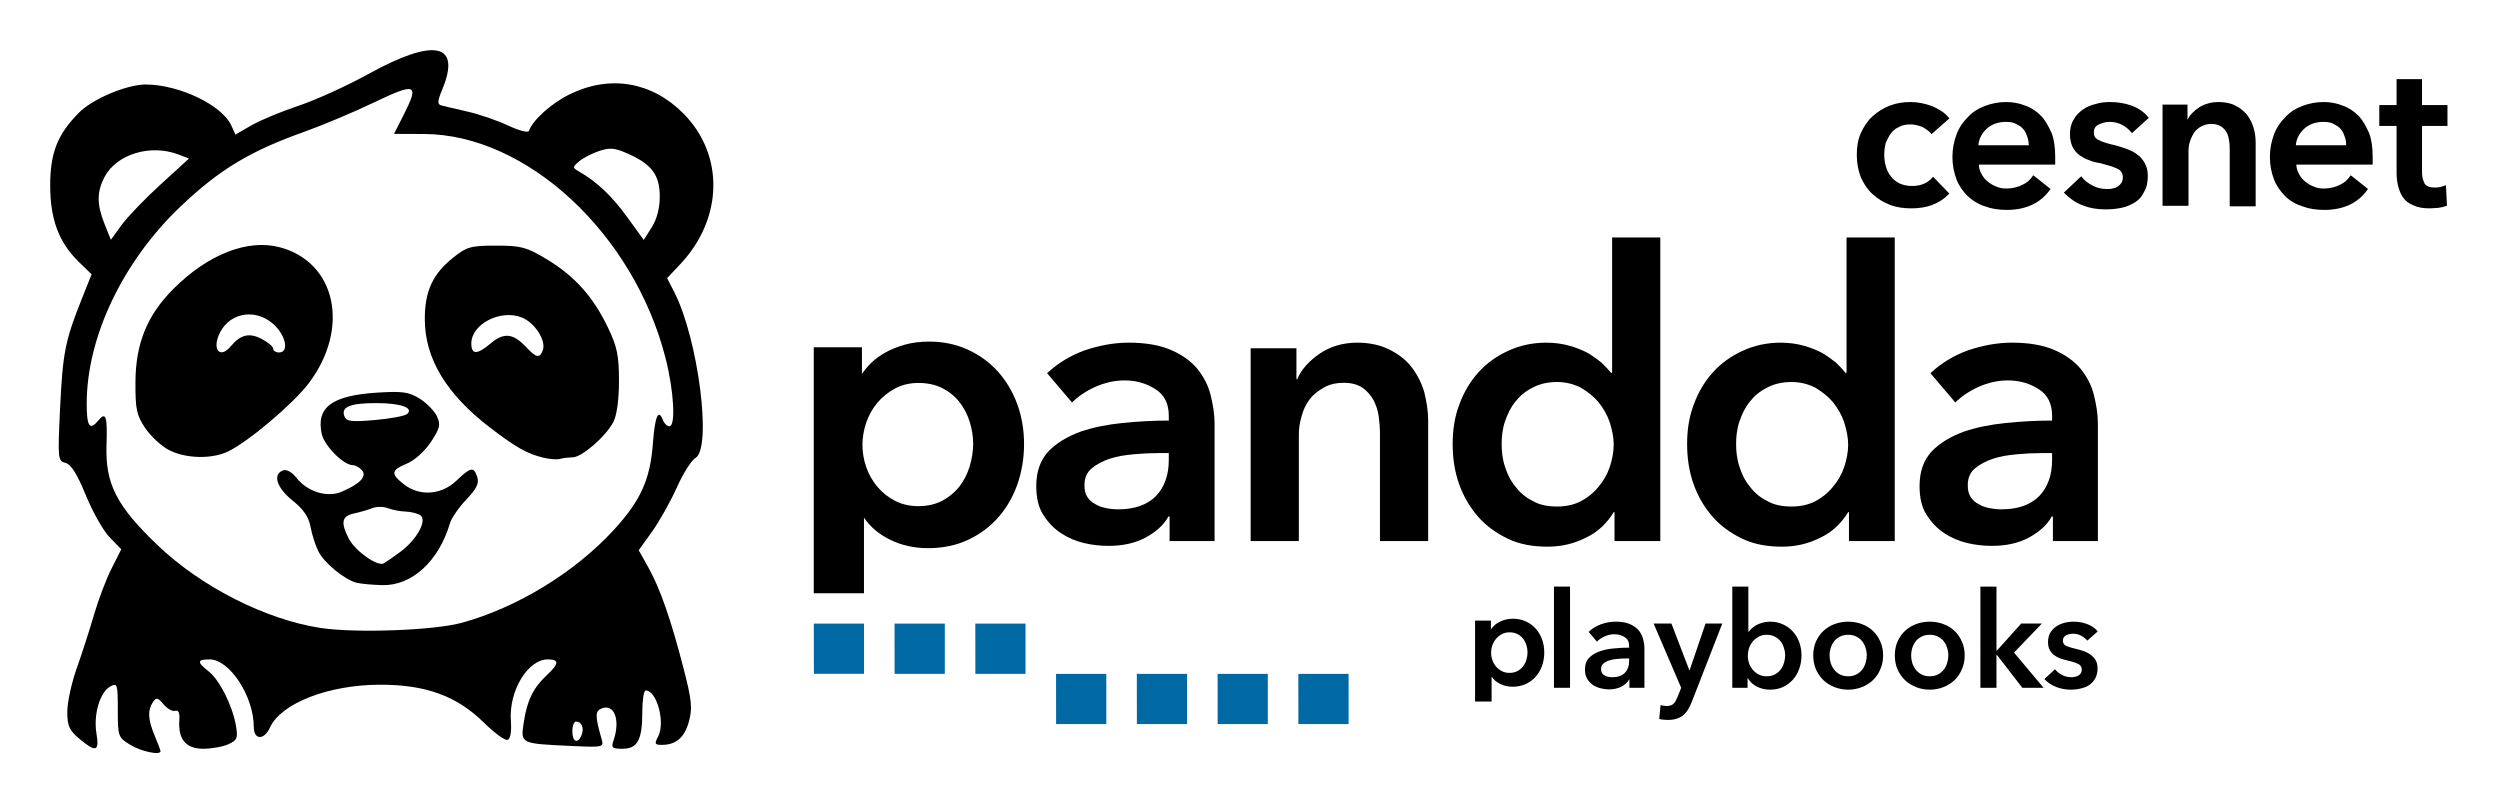 <?xml version="1.0" encoding="UTF-8" standalone="no"?>
<svg
   width="498"
   height="160"
   viewBox="0 0 498 160"
   fill="none"
   version="1.1"
   id="svg866"
   xmlns="http://www.w3.org/2000/svg"
   xmlns:svg="http://www.w3.org/2000/svg">
  <defs
     id="defs870">
    <rect
       x="290.462"
       y="121.894"
       width="195.303"
       height="32.173"
       id="rect8362" />
    <rect
       x="291.822"
       y="117.363"
       width="186.693"
       height="33.079"
       id="rect2306" />
  </defs>
  <path
     d="M25.98 148.387C23.525 146.89 23.465 146.722 23.465 141.397C23.465 136.257 23.379 135.987 21.979 136.736C19.92 137.838 18.582 142.352 19.211 146.073C19.827 149.72 19.109 149.946 15.785 147.149C13.797 145.476 13.404 144.588 13.404 141.775C13.404 139.922 14.248 136.035 15.279 133.138C16.31 130.24 17.862 125.432 18.727 122.452C19.593 119.472 21.17 115.32 22.232 113.226L24.163 109.417L21.874 107.076C20.616 105.789 18.47 102.006 17.106 98.67C15.365 94.412 14.155 92.486 13.047 92.209C11.523 91.827 11.486 91.45 11.976 81.207C12.5 70.255 12.985 67.822 16.298 59.526L18.248 54.643L15.706 52.173C11.723 48.303 9.997 43.694 10 36.934C10.002 30.435 11.443 26.786 15.716 22.456C18.452 19.684 25.311 16.802 29.105 16.831C35.756 16.881 44.233 20.953 46.067 24.977L46.902 26.809L50.081 24.97C51.83 23.959 56.047 22.206 59.452 21.075C62.857 19.943 69.126 17.095 73.382 14.744C86.58 7.457 91.95 8.609 88.069 17.896C87.143 20.114 87.101 20.775 87.876 20.988C88.418 21.138 90.776 21.695 93.118 22.226C95.459 22.757 99.115 24.011 101.244 25.014C103.47 26.062 105.227 26.503 105.381 26.052C106.108 23.921 109.863 20.554 113.496 18.777C121.48 14.87 129.821 16.272 136.096 22.573C144.331 30.844 144.07 43.549 135.479 52.659L132.888 55.405L134.304 58.165C139.098 67.509 141.882 89.356 138.519 91.238C137.738 91.675 136.068 94.33 134.808 97.137C133.549 99.945 131.329 103.897 129.875 105.92L127.232 109.599L129.138 113.009C131.494 117.224 133.61 123.28 136.141 133.054C137.783 139.392 137.955 141.046 137.245 143.682C136.379 146.898 134.674 148.378 131.837 148.378C130.416 148.378 130.323 148.17 131.096 146.724C132.574 143.963 130.844 137.543 128.623 137.543C128.249 137.543 127.944 139.482 127.944 141.851C127.944 147.412 127.003 149.152 123.995 149.152C121.902 149.152 121.712 148.964 122.241 147.411C123.599 143.421 122.371 140.153 119.873 141.112C118.516 141.633 118.513 142.598 119.857 147.286C120.305 148.85 120.108 148.893 113.878 148.601C103.574 148.118 103.691 148.175 104.332 143.903C104.985 139.55 106.216 137.023 108.91 134.506C111.389 132.19 111.447 131.352 109.129 131.352C105.122 131.352 101.334 137.648 101.765 143.591C101.924 145.781 101.679 147.195 101.107 147.388C100.606 147.557 98.497 146.021 96.422 143.974C91.014 138.641 84.832 136.379 75.705 136.394C65.438 136.411 55.978 140.09 53.776 144.924C52.599 147.506 50.552 147.422 50.552 144.792C50.552 138.705 45.739 131.352 41.754 131.352C39.23 131.352 39.193 131.878 41.585 133.759C43.753 135.464 46.319 140.587 47.003 144.573C47.422 147.019 47.245 147.453 45.496 148.249C44.406 148.746 42.15 149.152 40.482 149.152C37.033 149.152 35.45 147.261 35.724 143.471C35.83 142.004 35.561 141.38 34.914 141.595C34.38 141.773 33.335 141.195 32.59 140.311C31.423 138.926 31.128 138.865 30.458 139.865C29.37 141.489 29.469 143.336 30.817 146.563C31.456 148.091 31.978 149.473 31.978 149.634C31.978 150.507 28.152 149.711 25.98 148.387ZM115.868 146.374C116.394 145.002 115.853 143.735 114.742 143.735C114.341 143.735 114.013 144.605 114.013 145.67C114.013 147.834 115.143 148.263 115.868 146.374ZM91.957 124.069C103.022 121.043 114.574 113.979 122.321 105.503C127.621 99.704 129.511 95.526 130.048 88.422C130.472 82.825 131.146 81.287 132.093 83.756C132.338 84.394 132.898 84.917 133.337 84.917C134.644 84.917 134.246 77.859 132.57 71.303C126.233 46.524 104.919 26.764 84.45 26.691L78.49 26.669L80.431 22.838C83.551 16.681 82.872 16.399 74.543 20.391C70.5 22.329 64.231 24.968 60.613 26.254C49.806 30.097 43.668 33.802 35.971 41.127C24.449 52.091 17.273 67.162 17.273 80.397C17.273 85.001 17.863 85.843 19.611 83.737C21.104 81.938 21.407 82.877 21.217 88.723C20.968 96.394 23.22 100.789 31.408 108.618C40.066 116.896 52.93 123.422 63.875 125.09C70.834 126.15 86.418 125.583 91.957 124.069ZM71.061 116.092C68.692 115.516 64.604 112.167 63.424 109.836C62.843 108.687 62.141 106.495 61.864 104.965C61.507 102.986 60.47 101.465 58.278 99.704C55.112 97.16 54.269 94.511 56.369 93.705C57.081 93.432 58.153 94.029 59.09 95.221C61.256 97.975 65.199 99.175 68.061 97.952C71.71 96.392 73.127 94.908 72.124 93.699C71.648 93.126 70.805 92.656 70.251 92.656C68.443 92.656 64.608 88.797 64.095 86.461C62.923 81.129 66.121 78.761 75.243 78.204C80.242 77.899 81.5 78.084 83.653 79.444C85.045 80.324 86.577 81.906 87.057 82.961C87.803 84.599 87.624 85.342 85.829 88.054C84.634 89.861 82.582 91.709 81.07 92.34C77.878 93.674 77.775 94.363 80.452 96.469C83.567 98.92 87.914 98.622 90.918 95.752C93.8 92.997 94.392 92.899 95.078 95.059C95.465 96.279 94.917 97.395 92.892 99.509C91.406 101.06 89.933 103.201 89.62 104.265C87.397 111.804 82.034 116.706 76.169 116.558C74.211 116.508 71.912 116.299 71.061 116.092ZM79.768 109.915C83.063 107.479 85.182 103.559 83.71 102.626C83.138 102.263 81.799 101.937 80.735 101.9C79.671 101.864 78.103 101.56 77.252 101.225C76.401 100.89 75.008 100.89 74.156 101.226C73.305 101.561 71.651 102.041 70.48 102.291C68.079 102.805 67.823 104.093 69.484 107.305C70.755 109.763 75.208 112.91 76.444 112.224C76.889 111.977 78.384 110.938 79.768 109.915ZM81.115 82.464C82.46 81.225 79.811 80.297 74.93 80.297C69.739 80.297 67.894 81.06 68.605 82.911C69.009 83.965 69.955 84.081 74.716 83.665C77.813 83.393 80.693 82.853 81.115 82.464ZM108.209 91.162C105.02 90.394 102.757 89.115 97.608 85.171C88.91 78.507 84.649 71.441 84.623 63.634C84.603 58.013 86.176 54.591 90.29 51.306C92.991 49.149 93.781 48.929 98.833 48.929C103.821 48.929 104.869 49.211 108.907 51.638C114.44 54.964 118.145 59.089 121.07 65.182C122.939 69.074 123.299 70.802 123.3 75.862C123.3 79.62 122.877 82.716 122.179 84.066C120.694 86.938 115.88 91.108 114.05 91.108C113.248 91.108 112.128 91.246 111.561 91.414C110.994 91.583 109.486 91.469 108.209 91.162ZM108.121 69.776C108.843 67.895 106.595 64.342 104.004 63.268C99.793 61.524 93.891 64.526 93.891 68.412C93.891 70.711 95.034 70.691 97.823 68.345C100.379 66.194 102.237 66.402 104.795 69.124C106.841 71.302 107.487 71.428 108.121 69.776ZM33.526 89.577C32.036 88.773 29.946 86.809 28.882 85.212C27.208 82.7 26.952 81.469 26.982 76.067C27.025 68.407 29.331 62.758 34.541 57.548C41.457 50.631 49.386 47.544 55.796 49.27C66.965 52.277 69.749 65.37 61.543 76.291C58.45 80.407 49.47 88.005 45.405 89.945C42.106 91.518 36.818 91.355 33.526 89.577ZM45.944 69.009C47.899 66.653 49.632 66.227 52.093 67.5C53.374 68.162 54.422 69.044 54.422 69.458C54.422 69.873 54.944 70.212 55.583 70.212C57.709 70.212 56.897 66.609 54.271 64.4C50.498 61.225 45.202 62.482 43.501 66.956C42.363 69.948 44.013 71.335 45.944 69.009ZM31.988 36.749L37.655 31.577L35.54 30.773C29.933 28.641 23.167 30.725 20.794 35.313C19.266 38.267 19.279 40.755 20.84 44.657L22.085 47.769L24.203 44.845C25.368 43.237 28.871 39.594 31.988 36.749ZM131.427 39.151C131.427 34.883 129.847 32.744 125.138 30.637C122.485 29.449 121.505 29.356 119.334 30.085C117.897 30.567 116.098 31.502 115.336 32.162C114.004 33.315 114.005 33.395 115.368 34.181C118.931 36.235 121.882 39.031 124.931 43.239L128.233 47.798L129.83 45.276C130.853 43.66 131.427 41.46 131.427 39.151Z"
     fill="black"
     id="path824" />
  <path
     d="M242.547 134.233L242.557 144.234H252.548V134.233H242.547Z"
     fill="#0068A2"
     id="path826" />
  <path
     d="M226.456 134.233L226.466 144.234H236.457V134.233H226.456Z"
     fill="#0068A2"
     id="path828" />
  <path
     d="M258.628 134.233L258.638 144.234H268.639V134.233H258.628Z"
     fill="#0068A2"
     id="path830" />
  <path
     d="M210.365 134.233L210.375 144.234H220.376V134.233H210.365Z"
     fill="#0068A2"
     id="path832" />
  <path
     d="M204.285 134.233H194.294L194.284 124.222H204.285V134.233Z"
     fill="#0068A2"
     id="path834" />
  <path
     d="M162.112 124.222L162.122 134.223H172.113V124.222H162.112Z"
     fill="#0068A2"
     id="path836" />
  <path
     d="M188.204 134.233H178.203L178.193 124.222H188.204V134.233Z"
     fill="#0068A2"
     id="path838" />
  <path
     d="M408.938 102.897H408.698C407.738 104.657 406.138 106.017 404.058 107.137C401.898 108.257 399.498 108.737 396.778 108.737C395.178 108.737 393.578 108.577 391.898 108.177C390.218 107.777 388.698 107.137 387.258 106.177C385.818 105.217 384.698 104.017 383.738 102.497C382.778 100.977 382.378 99.057 382.378 96.817C382.378 93.937 383.178 91.697 384.778 89.937C386.378 88.257 388.538 86.977 391.098 86.017C393.658 85.137 396.458 84.577 399.578 84.257C402.698 83.937 405.738 83.777 408.778 83.777V82.817C408.778 80.417 407.898 78.657 406.138 77.537C404.378 76.417 402.378 75.777 399.978 75.777C397.898 75.777 395.978 76.257 394.138 77.057C392.218 77.937 390.698 78.977 389.498 80.177L384.538 74.337C386.698 72.337 389.178 70.817 392.058 69.777C394.938 68.817 397.818 68.257 400.778 68.257C404.138 68.257 406.938 68.737 409.178 69.697C411.418 70.657 413.178 71.937 414.458 73.457C415.738 75.057 416.618 76.737 417.098 78.657C417.578 80.577 417.898 82.497 417.898 84.417V107.777H408.938V102.897ZM408.778 90.257H406.618C405.018 90.257 403.418 90.337 401.738 90.497C399.978 90.657 398.458 90.897 397.018 91.377C395.578 91.857 394.378 92.497 393.418 93.297C392.458 94.097 391.978 95.217 391.978 96.657C391.978 97.617 392.138 98.337 392.538 98.977C392.938 99.617 393.498 100.097 394.138 100.417C394.778 100.817 395.498 101.057 396.298 101.217C397.098 101.377 397.898 101.457 398.698 101.457C401.978 101.457 404.458 100.577 406.218 98.817C407.898 97.057 408.778 94.657 408.778 91.617V90.257Z"
     fill="black"
     id="path840" />
  <path
     d="M377.434 107.777H368.314V102.017H368.154C366.794 104.257 364.954 106.017 362.554 107.137C360.154 108.337 357.674 108.897 354.954 108.897C351.994 108.897 349.354 108.417 347.034 107.297C344.714 106.177 342.714 104.737 341.114 102.897C339.514 101.057 338.234 98.897 337.354 96.417C336.474 93.937 336.074 91.297 336.074 88.417C336.074 85.617 336.474 82.977 337.434 80.497C338.314 78.097 339.594 75.937 341.274 74.097C342.874 72.337 344.874 70.897 347.194 69.857C349.434 68.817 351.994 68.257 354.714 68.257C356.474 68.257 357.994 68.497 359.434 68.897C360.794 69.297 361.994 69.777 363.034 70.337C364.074 70.977 364.954 71.617 365.754 72.257C366.474 72.977 367.114 73.617 367.594 74.257H367.834V47.297H377.434V107.777ZM345.834 88.417C345.834 89.937 345.994 91.457 346.474 92.897C346.954 94.417 347.594 95.777 348.554 96.897C349.434 98.097 350.554 99.057 351.994 99.777C353.354 100.577 354.954 100.897 356.874 100.897C358.634 100.897 360.154 100.577 361.594 99.857C362.954 99.137 364.154 98.177 365.114 96.977C366.074 95.857 366.874 94.497 367.354 93.057C367.834 91.617 368.154 90.097 368.154 88.577C368.154 87.137 367.834 85.617 367.354 84.097C366.874 82.657 366.074 81.297 365.114 80.097C364.154 78.977 362.954 78.017 361.594 77.217C360.154 76.497 358.634 76.097 356.874 76.097C354.954 76.097 353.354 76.497 351.994 77.217C350.554 77.937 349.434 78.897 348.554 80.017C347.594 81.217 346.954 82.577 346.474 84.017C345.994 85.457 345.834 86.977 345.834 88.417Z"
     fill="black"
     id="path842" />
  <path
     d="M330.731 107.777H321.611V102.017H321.451C320.091 104.257 318.251 106.017 315.851 107.137C313.451 108.337 310.971 108.897 308.251 108.897C305.291 108.897 302.651 108.417 300.331 107.297C298.011 106.177 296.011 104.737 294.411 102.897C292.811 101.057 291.531 98.897 290.651 96.417C289.771 93.937 289.371 91.297 289.371 88.417C289.371 85.617 289.771 82.977 290.731 80.497C291.611 78.097 292.891 75.937 294.571 74.097C296.171 72.337 298.171 70.897 300.491 69.857C302.731 68.817 305.291 68.257 308.011 68.257C309.771 68.257 311.291 68.497 312.731 68.897C314.091 69.297 315.291 69.777 316.331 70.337C317.371 70.977 318.251 71.617 319.051 72.257C319.771 72.977 320.411 73.617 320.891 74.257H321.131V47.297H330.731V107.777ZM299.131 88.417C299.131 89.937 299.291 91.457 299.771 92.897C300.251 94.417 300.891 95.777 301.851 96.897C302.731 98.097 303.851 99.057 305.291 99.777C306.651 100.577 308.251 100.897 310.171 100.897C311.931 100.897 313.451 100.577 314.891 99.857C316.251 99.137 317.451 98.177 318.411 96.977C319.371 95.857 320.171 94.497 320.651 93.057C321.131 91.617 321.451 90.097 321.451 88.577C321.451 87.137 321.131 85.617 320.651 84.097C320.171 82.657 319.371 81.297 318.411 80.097C317.451 78.977 316.251 78.017 314.891 77.217C313.451 76.497 311.931 76.097 310.171 76.097C308.251 76.097 306.651 76.497 305.291 77.217C303.851 77.937 302.731 78.897 301.851 80.017C300.891 81.217 300.251 82.577 299.771 84.017C299.291 85.457 299.131 86.977 299.131 88.417Z"
     fill="black"
     id="path844" />
  <path
     d="M249.129 69.377H258.249V75.537H258.409C259.209 73.617 260.729 71.937 262.809 70.497C264.889 69.057 267.449 68.257 270.329 68.257C272.809 68.257 274.969 68.737 276.729 69.617C278.489 70.497 280.009 71.617 281.129 73.057C282.249 74.497 283.129 76.177 283.689 78.017C284.169 79.937 284.489 81.857 284.489 83.777V107.777H274.889V86.497C274.889 85.377 274.809 84.257 274.649 82.977C274.489 81.777 274.089 80.657 273.609 79.697C273.049 78.737 272.329 77.857 271.369 77.217C270.409 76.577 269.209 76.257 267.689 76.257C266.089 76.257 264.809 76.577 263.689 77.217C262.569 77.857 261.609 78.577 260.889 79.537C260.169 80.497 259.609 81.617 259.289 82.897C258.889 84.177 258.729 85.377 258.729 86.657V107.777H249.129V69.377Z"
     fill="black"
     id="path846" />
  <path
     d="M232.984 102.897H232.744C231.784 104.657 230.184 106.017 228.104 107.137C225.944 108.257 223.544 108.737 220.824 108.737C219.224 108.737 217.624 108.577 215.944 108.177C214.264 107.777 212.744 107.137 211.304 106.177C209.864 105.217 208.744 104.017 207.784 102.497C206.824 100.977 206.424 99.057 206.424 96.817C206.424 93.937 207.224 91.697 208.824 89.937C210.424 88.257 212.584 86.977 215.144 86.017C217.704 85.137 220.504 84.577 223.624 84.257C226.744 83.937 229.784 83.777 232.824 83.777V82.817C232.824 80.417 231.944 78.657 230.184 77.537C228.424 76.417 226.424 75.777 224.024 75.777C221.944 75.777 220.024 76.257 218.184 77.057C216.264 77.937 214.744 78.977 213.544 80.177L208.584 74.337C210.744 72.337 213.224 70.817 216.104 69.777C218.984 68.817 221.864 68.257 224.824 68.257C228.184 68.257 230.984 68.737 233.224 69.697C235.464 70.657 237.224 71.937 238.504 73.457C239.784 75.057 240.664 76.737 241.144 78.657C241.624 80.577 241.944 82.497 241.944 84.417V107.777H232.984V102.897ZM232.824 90.257H230.664C229.064 90.257 227.464 90.337 225.784 90.497C224.024 90.657 222.504 90.897 221.064 91.377C219.624 91.857 218.424 92.497 217.464 93.297C216.504 94.097 216.024 95.217 216.024 96.657C216.024 97.617 216.184 98.337 216.584 98.977C216.984 99.617 217.544 100.097 218.184 100.417C218.824 100.817 219.544 101.057 220.344 101.217C221.144 101.377 221.944 101.457 222.744 101.457C226.024 101.457 228.504 100.577 230.264 98.817C231.944 97.057 232.824 94.657 232.824 91.617V90.257Z"
     fill="black"
     id="path848" />
  <path
     fill-rule="evenodd"
     clip-rule="evenodd"
     d="M191.143 96.873C192.034 95.718 192.713 94.38 193.159 92.911C193.605 91.432 193.838 89.932 193.858 88.463C193.858 86.993 193.625 85.514 193.179 84.065C192.734 82.616 192.055 81.299 191.163 80.144C190.271 78.989 189.126 78.056 187.768 77.347C186.401 76.638 184.779 76.283 182.945 76.283C181.223 76.283 179.652 76.658 178.294 77.388C176.926 78.117 175.741 79.08 174.768 80.235C173.795 81.39 173.055 82.728 172.549 84.197C172.052 85.666 171.799 87.156 171.799 88.635C171.799 90.115 172.052 91.594 172.549 93.033C173.045 94.482 173.795 95.799 174.768 96.954C175.731 98.109 176.916 99.052 178.284 99.761C179.642 100.47 181.202 100.825 182.935 100.825C184.769 100.825 186.39 100.45 187.748 99.721C189.106 98.981 190.251 98.028 191.143 96.873ZM192.734 69.626C195.044 70.669 197.06 72.129 198.732 73.963C200.394 75.797 201.701 77.975 202.613 80.438C203.525 82.91 203.991 85.605 203.991 88.453C203.991 91.3 203.535 94.005 202.654 96.508C201.762 99.011 200.485 101.22 198.844 103.074C197.202 104.929 195.186 106.439 192.845 107.533C190.494 108.637 187.809 109.195 184.85 109.195C182.104 109.195 179.551 108.627 177.261 107.492C175.072 106.418 173.339 104.939 172.103 103.115V118.183H162.102V69.17H171.698V74.49C172.174 73.78 172.782 73.051 173.522 72.311C174.312 71.531 175.285 70.821 176.42 70.193C177.544 69.575 178.841 69.058 180.27 68.653C181.699 68.248 183.33 68.045 185.104 68.045C187.85 68.045 190.413 68.572 192.734 69.626Z"
     fill="black"
     id="path850" />
  <path
     d="M487.534 25.089V20.934H482.467V15.766H477.399V20.934H473.954V25.089H477.399V34.312C477.399 35.325 477.501 36.237 477.703 37.048C477.906 37.859 478.21 38.67 478.717 39.379C479.224 40.089 479.933 40.595 480.744 40.899C481.555 41.305 482.669 41.507 483.987 41.507C484.595 41.507 485.102 41.406 485.71 41.406C486.318 41.305 486.825 41.203 487.331 41.001H487.433L487.23 36.846L487.129 36.947C486.825 37.048 486.521 37.15 486.115 37.251C485.71 37.352 485.406 37.352 485 37.352C483.886 37.352 483.277 37.048 482.973 36.541C482.669 35.933 482.467 35.224 482.467 34.413V25.089H487.534Z"
     fill="black"
     id="path852" />
  <path
     d="M394.093 28.941C394.195 27.623 394.803 26.508 395.816 25.596C396.83 24.684 398.147 24.279 399.566 24.279C400.377 24.279 401.086 24.38 401.593 24.684C402.201 24.988 402.708 25.292 403.012 25.697C403.417 26.103 403.62 26.61 403.822 27.218C404.025 27.724 404.127 28.332 404.127 28.941H394.093ZM406.559 23.062C405.647 22.15 404.633 21.441 403.417 21.035C402.201 20.529 400.883 20.326 399.566 20.326C398.046 20.326 396.627 20.63 395.309 21.137C393.992 21.644 392.877 22.353 391.965 23.366C391.053 24.279 390.242 25.393 389.735 26.812C389.229 28.13 388.925 29.65 388.925 31.271C388.925 32.893 389.229 34.413 389.735 35.731C390.242 37.048 391.053 38.163 391.965 39.075C392.979 39.987 394.093 40.697 395.411 41.102C396.728 41.609 398.147 41.811 399.769 41.811C403.518 41.811 406.457 40.494 408.383 37.758L408.484 37.656L405.039 34.92L404.937 35.021C404.431 35.832 403.721 36.44 402.809 36.846C401.998 37.251 400.883 37.555 399.667 37.555C398.958 37.555 398.248 37.453 397.64 37.15C397.032 36.947 396.424 36.541 395.918 36.136C395.411 35.731 395.005 35.224 394.701 34.616C394.397 34.109 394.195 33.4 394.195 32.792H409.397V32.69C409.397 32.488 409.397 32.285 409.397 31.981V31.271C409.397 29.447 409.194 27.826 408.687 26.508C408.079 25.191 407.471 23.975 406.559 23.062Z"
     fill="black"
     id="path854" />
  <path
     d="M376.561 26.711C376.966 26.103 377.574 25.596 378.283 25.292C378.993 24.887 379.804 24.785 380.614 24.785C381.425 24.785 382.135 24.988 382.945 25.292C383.655 25.697 384.263 26.103 384.668 26.61L384.77 26.711L388.215 23.671L388.317 23.569L388.215 23.468C387.405 22.454 386.29 21.745 384.871 21.137C383.452 20.63 382.033 20.326 380.614 20.326C379.094 20.326 377.777 20.529 376.459 21.035C375.142 21.542 374.027 22.252 373.013 23.164C372 24.076 371.291 25.191 370.682 26.508C370.074 27.826 369.872 29.346 369.872 30.866C369.872 32.488 370.176 34.008 370.682 35.325C371.291 36.643 372 37.758 373.013 38.67C374.027 39.582 375.142 40.291 376.459 40.798C377.777 41.305 379.196 41.507 380.716 41.507C382.236 41.507 383.655 41.305 384.972 40.798C386.29 40.291 387.303 39.582 388.215 38.67L388.317 38.568L385.175 35.325L385.074 35.224L384.972 35.325C384.465 35.933 383.857 36.339 383.148 36.643C382.439 36.947 381.628 37.048 380.817 37.048C379.905 37.048 379.094 36.846 378.385 36.541C377.675 36.136 377.067 35.731 376.662 35.123C376.155 34.514 375.851 33.805 375.648 33.096C375.446 32.386 375.344 31.576 375.344 30.765C375.344 29.954 375.446 29.244 375.648 28.434C375.851 28.028 376.155 27.319 376.561 26.711Z"
     fill="black"
     id="path856" />
  <path
     d="M447.604 22.86C446.996 22.15 446.185 21.441 445.273 21.035C444.361 20.529 443.145 20.326 441.928 20.326C440.408 20.326 439.091 20.732 437.976 21.441C436.962 22.15 436.152 22.961 435.746 23.873V20.833H430.78V41.001H435.949V30.055C435.949 29.447 436.05 28.738 436.253 28.13C436.456 27.522 436.76 26.914 437.064 26.407C437.469 25.9 437.875 25.495 438.483 25.191C439.091 24.887 439.699 24.684 440.51 24.684C441.32 24.684 441.928 24.887 442.435 25.191C442.942 25.495 443.246 25.9 443.55 26.407C443.854 26.914 443.955 27.522 444.057 28.13C444.158 28.738 444.158 29.346 444.158 29.954V41.102H449.327V28.535C449.327 27.522 449.225 26.508 448.921 25.495C448.617 24.481 448.212 23.671 447.604 22.86Z"
     fill="black"
     id="path858" />
  <path
     d="M418.112 24.785C418.72 24.481 419.531 24.279 420.24 24.279C421.153 24.279 421.963 24.481 422.774 24.887C423.484 25.292 424.092 25.799 424.598 26.407L424.7 26.508L428.044 23.468L427.943 23.366C427.132 22.353 426.017 21.542 424.598 21.035C423.18 20.529 421.761 20.326 420.342 20.326C419.328 20.326 418.315 20.427 417.403 20.732C416.491 20.934 415.579 21.34 414.869 21.846C414.16 22.353 413.45 23.062 413.045 23.873C412.538 24.684 412.336 25.697 412.336 26.812C412.336 27.724 412.538 28.535 412.842 29.244C413.146 29.853 413.653 30.461 414.16 30.866C414.768 31.271 415.376 31.677 416.085 31.88C416.795 32.184 417.504 32.386 418.315 32.488C419.835 32.893 420.95 33.197 421.761 33.602C422.47 33.906 422.875 34.514 422.875 35.325C422.875 35.731 422.774 36.136 422.571 36.44C422.369 36.744 422.166 36.947 421.862 37.15C421.558 37.352 421.254 37.453 420.849 37.555C420.443 37.656 420.139 37.656 419.734 37.656C418.72 37.656 417.707 37.453 416.795 36.947C415.883 36.44 415.173 35.933 414.666 35.224L414.565 35.123L411.119 38.366L411.221 38.467C412.234 39.48 413.45 40.393 414.869 40.899C416.389 41.507 417.91 41.71 419.43 41.71C420.545 41.71 421.558 41.609 422.571 41.406C423.585 41.203 424.497 40.798 425.308 40.291C426.119 39.785 426.727 39.075 427.132 38.163C427.639 37.352 427.841 36.237 427.841 35.021C427.841 34.008 427.639 33.197 427.233 32.488C426.828 31.778 426.321 31.17 425.713 30.765C425.105 30.258 424.396 29.954 423.585 29.65C422.774 29.346 422.065 29.143 421.355 28.941C419.936 28.637 418.923 28.332 418.112 27.927C417.403 27.623 417.099 27.116 417.099 26.407C417.099 25.596 417.403 25.089 418.112 24.785Z"
     fill="black"
     id="path860" />
  <path
     d="M457.333 28.941C457.434 27.623 458.042 26.508 459.056 25.596C460.069 24.684 461.387 24.279 462.806 24.279C463.616 24.279 464.326 24.38 464.833 24.684C465.441 24.988 465.947 25.292 466.251 25.697C466.657 26.103 466.859 26.61 467.062 27.218C467.265 27.724 467.366 28.332 467.366 28.941H457.333ZM469.799 23.062C468.886 22.15 467.873 21.441 466.657 21.035C465.441 20.529 464.123 20.326 462.806 20.326C461.285 20.326 459.867 20.63 458.549 21.137C457.232 21.644 456.117 22.353 455.205 23.366C454.293 24.279 453.482 25.393 452.975 26.812C452.468 28.13 452.164 29.65 452.164 31.271C452.164 32.893 452.468 34.413 452.975 35.731C453.482 37.048 454.293 38.163 455.205 39.075C456.117 39.987 457.333 40.697 458.65 41.102C459.968 41.609 461.387 41.811 463.008 41.811C466.758 41.811 469.697 40.494 471.623 37.758L471.724 37.656L468.278 34.92L468.177 35.021C467.67 35.832 466.961 36.44 466.049 36.846C465.238 37.251 464.123 37.555 462.907 37.555C462.198 37.555 461.488 37.453 460.88 37.15C460.272 36.947 459.664 36.541 459.157 36.136C458.65 35.731 458.245 35.224 457.941 34.616C457.637 34.109 457.434 33.4 457.434 32.792H472.636V32.69C472.636 32.488 472.636 32.285 472.636 31.981V31.271C472.636 29.447 472.433 27.826 471.927 26.508C471.319 25.191 470.711 23.975 469.799 23.062Z"
     fill="black"
     id="path862" />
  <path
     fill-rule="evenodd"
     clip-rule="evenodd"
     d="m 303.392,132.738 c 0.293,-0.38 0.517,-0.82 0.663,-1.304 0.147,-0.487 0.223,-0.981 0.23,-1.464 0,-0.484 -0.077,-0.971 -0.223,-1.447 -0.146,-0.477 -0.37,-0.911 -0.663,-1.291 -0.294,-0.38 -0.67,-0.687 -1.117,-0.921 -0.45,-0.233 -0.984,-0.35 -1.587,-0.35 -0.567,0 -1.084,0.123 -1.53,0.364 -0.45,0.24 -0.84,0.557 -1.16,0.937 -0.32,0.38 -0.564,0.82 -0.73,1.304 -0.164,0.484 -0.247,0.974 -0.247,1.461 0,0.487 0.083,0.974 0.247,1.447 0.163,0.477 0.41,0.91 0.73,1.291 0.317,0.38 0.707,0.69 1.157,0.924 0.447,0.233 0.96,0.35 1.53,0.35 0.603,0 1.137,-0.123 1.584,-0.364 0.447,-0.243 0.824,-0.557 1.117,-0.937 z m 0.524,-8.968 c 0.76,0.344 1.424,0.824 1.974,1.427 0.547,0.604 0.977,1.321 1.277,2.131 0.3,0.814 0.453,1.701 0.453,2.638 0,0.937 -0.15,1.828 -0.44,2.652 -0.294,0.824 -0.714,1.551 -1.254,2.161 -0.54,0.611 -1.204,1.108 -1.974,1.468 -0.774,0.363 -1.657,0.547 -2.631,0.547 -0.904,0 -1.744,-0.187 -2.497,-0.561 -0.72,-0.353 -1.291,-0.84 -1.697,-1.441 v 4.96 h -3.291 v -16.133 h 3.158 v 1.751 c 0.157,-0.233 0.357,-0.474 0.6,-0.717 0.26,-0.257 0.58,-0.49 0.954,-0.697 0.37,-0.203 0.797,-0.374 1.267,-0.507 0.47,-0.133 1.007,-0.2 1.591,-0.2 0.904,0 1.747,0.173 2.511,0.52 z"
     fill="#000000"
     id="path850-8"
     style="fill:#000000;stroke-width:0.329" />
  <g
     aria-label="laybooks"
     transform="translate(17.114,-4.407)"
     id="text8360"
     style="font-weight:bold;font-size:26.667px;line-height:1;font-family:'Avenir Next';-inkscape-font-specification:'Avenir Next Bold';letter-spacing:0px;white-space:pre;shape-inside:url(#rect8362);fill:#000000">
    <path
       d="m 292.436,121.256 h 3.2 v 20.16 h -3.2 z"
       style="font-weight:600;-inkscape-font-specification:'Avenir Next Semi-Bold'"
       id="path46349" />
    <path
       d="m 307.465,139.79 h -0.08 q -0.48,0.853 -1.547,1.413 -1.067,0.533 -2.427,0.533 -0.773,0 -1.627,-0.213 -0.827,-0.187 -1.547,-0.64 -0.693,-0.48 -1.173,-1.227 -0.453,-0.773 -0.453,-1.893 0,-1.44 0.8,-2.293 0.827,-0.853 2.107,-1.307 1.28,-0.453 2.827,-0.587 1.573,-0.16 3.067,-0.16 v -0.32 q 0,-1.2 -0.88,-1.76 -0.853,-0.587 -2.053,-0.587 -1.013,0 -1.947,0.427 -0.933,0.427 -1.547,1.04 l -1.653,-1.947 q 1.093,-1.013 2.507,-1.52 1.44,-0.507 2.907,-0.507 1.707,0 2.8,0.48 1.12,0.48 1.76,1.253 0.64,0.773 0.88,1.733 0.267,0.96 0.267,1.92 v 7.787 H 307.465 Z m -0.053,-4.213 h -0.72 q -0.773,0 -1.627,0.08 -0.853,0.053 -1.573,0.293 -0.72,0.213 -1.2,0.64 -0.48,0.4 -0.48,1.12 0,0.453 0.187,0.773 0.213,0.293 0.533,0.48 0.32,0.187 0.72,0.267 0.4,0.08 0.8,0.08 1.653,0 2.507,-0.88 0.853,-0.88 0.853,-2.4 z"
       style="font-weight:600;-inkscape-font-specification:'Avenir Next Semi-Bold'"
       id="path46351" />
    <path
       d="m 312.286,128.616 h 3.547 l 3.573,9.307 h 0.053 l 3.173,-9.307 h 3.333 l -6.053,15.547 q -0.347,0.88 -0.747,1.547 -0.4,0.693 -0.96,1.147 -0.56,0.48 -1.333,0.72 -0.747,0.24 -1.813,0.24 -0.4,0 -0.827,-0.053 -0.4,-0.027 -0.827,-0.133 l 0.267,-2.773 q 0.32,0.107 0.613,0.133 0.32,0.053 0.587,0.053 0.507,0 0.853,-0.133 0.347,-0.107 0.587,-0.373 0.24,-0.24 0.427,-0.613 0.187,-0.373 0.4,-0.88 l 0.64,-1.627 z"
       style="font-weight:600;-inkscape-font-specification:'Avenir Next Semi-Bold'"
       id="path46353" />
    <path
       d="m 331.157,121.256 v 8.987 h 0.08 q 0.24,-0.32 0.613,-0.667 0.373,-0.347 0.88,-0.64 0.533,-0.293 1.227,-0.48 0.693,-0.213 1.573,-0.213 1.36,0 2.507,0.533 1.147,0.507 1.973,1.413 0.827,0.907 1.28,2.133 0.453,1.227 0.453,2.64 0,1.413 -0.453,2.667 -0.427,1.227 -1.253,2.16 -0.8,0.907 -1.973,1.467 -1.147,0.533 -2.613,0.533 -1.36,0 -2.56,-0.587 -1.173,-0.587 -1.84,-1.707 h -0.053 v 1.92 h -3.04 v -20.16 z m 7.333,13.707 q 0,-0.747 -0.24,-1.467 -0.213,-0.747 -0.667,-1.333 -0.453,-0.587 -1.147,-0.933 -0.693,-0.373 -1.627,-0.373 -0.88,0 -1.573,0.373 -0.693,0.373 -1.2,0.96 -0.48,0.587 -0.747,1.333 -0.24,0.747 -0.24,1.493 0,0.747 0.24,1.493 0.267,0.72 0.747,1.307 0.507,0.587 1.2,0.96 0.693,0.347 1.573,0.347 0.933,0 1.627,-0.373 0.693,-0.373 1.147,-0.96 0.453,-0.587 0.667,-1.333 0.24,-0.747 0.24,-1.493 z"
       style="font-weight:600;-inkscape-font-specification:'Avenir Next Semi-Bold'"
       id="path46355" />
    <path
       d="m 344.084,134.963 q 0,-1.52 0.533,-2.747 0.56,-1.253 1.493,-2.133 0.933,-0.88 2.213,-1.36 1.28,-0.48 2.72,-0.48 1.44,0 2.72,0.48 1.28,0.48 2.213,1.36 0.933,0.88 1.467,2.133 0.56,1.227 0.56,2.747 0,1.52 -0.56,2.773 -0.533,1.253 -1.467,2.16 -0.933,0.88 -2.213,1.387 -1.28,0.507 -2.72,0.507 -1.44,0 -2.72,-0.507 -1.28,-0.507 -2.213,-1.387 -0.933,-0.907 -1.493,-2.16 -0.533,-1.253 -0.533,-2.773 z m 3.253,0 q 0,0.747 0.213,1.493 0.24,0.747 0.693,1.333 0.453,0.587 1.147,0.96 0.693,0.373 1.653,0.373 0.96,0 1.653,-0.373 0.693,-0.373 1.147,-0.96 0.453,-0.587 0.667,-1.333 0.24,-0.747 0.24,-1.493 0,-0.747 -0.24,-1.467 -0.213,-0.747 -0.667,-1.333 -0.453,-0.587 -1.147,-0.933 -0.693,-0.373 -1.653,-0.373 -0.96,0 -1.653,0.373 -0.693,0.347 -1.147,0.933 -0.453,0.587 -0.693,1.333 -0.213,0.72 -0.213,1.467 z"
       style="font-weight:600;-inkscape-font-specification:'Avenir Next Semi-Bold'"
       id="path46357" />
    <path
       d="m 360.334,134.963 q 0,-1.52 0.533,-2.747 0.56,-1.253 1.493,-2.133 0.933,-0.88 2.213,-1.36 1.28,-0.48 2.72,-0.48 1.44,0 2.72,0.48 1.28,0.48 2.213,1.36 0.933,0.88 1.467,2.133 0.56,1.227 0.56,2.747 0,1.52 -0.56,2.773 -0.533,1.253 -1.467,2.16 -0.933,0.88 -2.213,1.387 -1.28,0.507 -2.72,0.507 -1.44,0 -2.72,-0.507 -1.28,-0.507 -2.213,-1.387 -0.933,-0.907 -1.493,-2.16 -0.533,-1.253 -0.533,-2.773 z m 3.253,0 q 0,0.747 0.213,1.493 0.24,0.747 0.693,1.333 0.453,0.587 1.147,0.96 0.693,0.373 1.653,0.373 0.96,0 1.653,-0.373 0.693,-0.373 1.147,-0.96 0.453,-0.587 0.667,-1.333 0.24,-0.747 0.24,-1.493 0,-0.747 -0.24,-1.467 -0.213,-0.747 -0.667,-1.333 -0.453,-0.587 -1.147,-0.933 -0.693,-0.373 -1.653,-0.373 -0.96,0 -1.653,0.373 -0.693,0.347 -1.147,0.933 -0.453,0.587 -0.693,1.333 -0.213,0.72 -0.213,1.467 z"
       style="font-weight:600;-inkscape-font-specification:'Avenir Next Semi-Bold'"
       id="path46359" />
    <path
       d="m 377.384,121.256 h 3.2 v 12.747 h 0.08 l 4.853,-5.387 h 4.107 l -5.547,5.787 5.893,7.013 h -4.24 l -5.067,-6.56 h -0.08 v 6.56 h -3.2 z"
       style="font-weight:600;-inkscape-font-specification:'Avenir Next Semi-Bold'"
       id="path46361" />
    <path
       d="m 398.667,132.03 q -0.427,-0.56 -1.173,-0.96 -0.747,-0.427 -1.627,-0.427 -0.773,0 -1.413,0.32 -0.64,0.32 -0.64,1.067 0,0.747 0.693,1.067 0.72,0.293 2.08,0.613 0.72,0.16 1.44,0.427 0.747,0.267 1.333,0.72 0.613,0.427 0.987,1.093 0.373,0.64 0.373,1.573 0,1.173 -0.453,2 -0.427,0.8 -1.173,1.307 -0.72,0.507 -1.707,0.72 -0.96,0.24 -2,0.24 -1.493,0 -2.907,-0.533 -1.413,-0.56 -2.347,-1.573 l 2.107,-1.973 q 0.533,0.693 1.387,1.147 0.853,0.453 1.893,0.453 0.347,0 0.693,-0.08 0.373,-0.08 0.667,-0.24 0.32,-0.187 0.507,-0.48 0.187,-0.293 0.187,-0.72 0,-0.8 -0.747,-1.147 -0.72,-0.347 -2.187,-0.693 -0.72,-0.16 -1.413,-0.4 -0.667,-0.267 -1.2,-0.667 -0.533,-0.427 -0.853,-1.04 -0.32,-0.613 -0.32,-1.52 0,-1.067 0.427,-1.84 0.453,-0.773 1.173,-1.253 0.72,-0.507 1.627,-0.747 0.907,-0.24 1.867,-0.24 1.387,0 2.693,0.48 1.333,0.48 2.107,1.467 z"
       style="font-weight:600;-inkscape-font-specification:'Avenir Next Semi-Bold'"
       id="path46363" />
  </g>
</svg>
